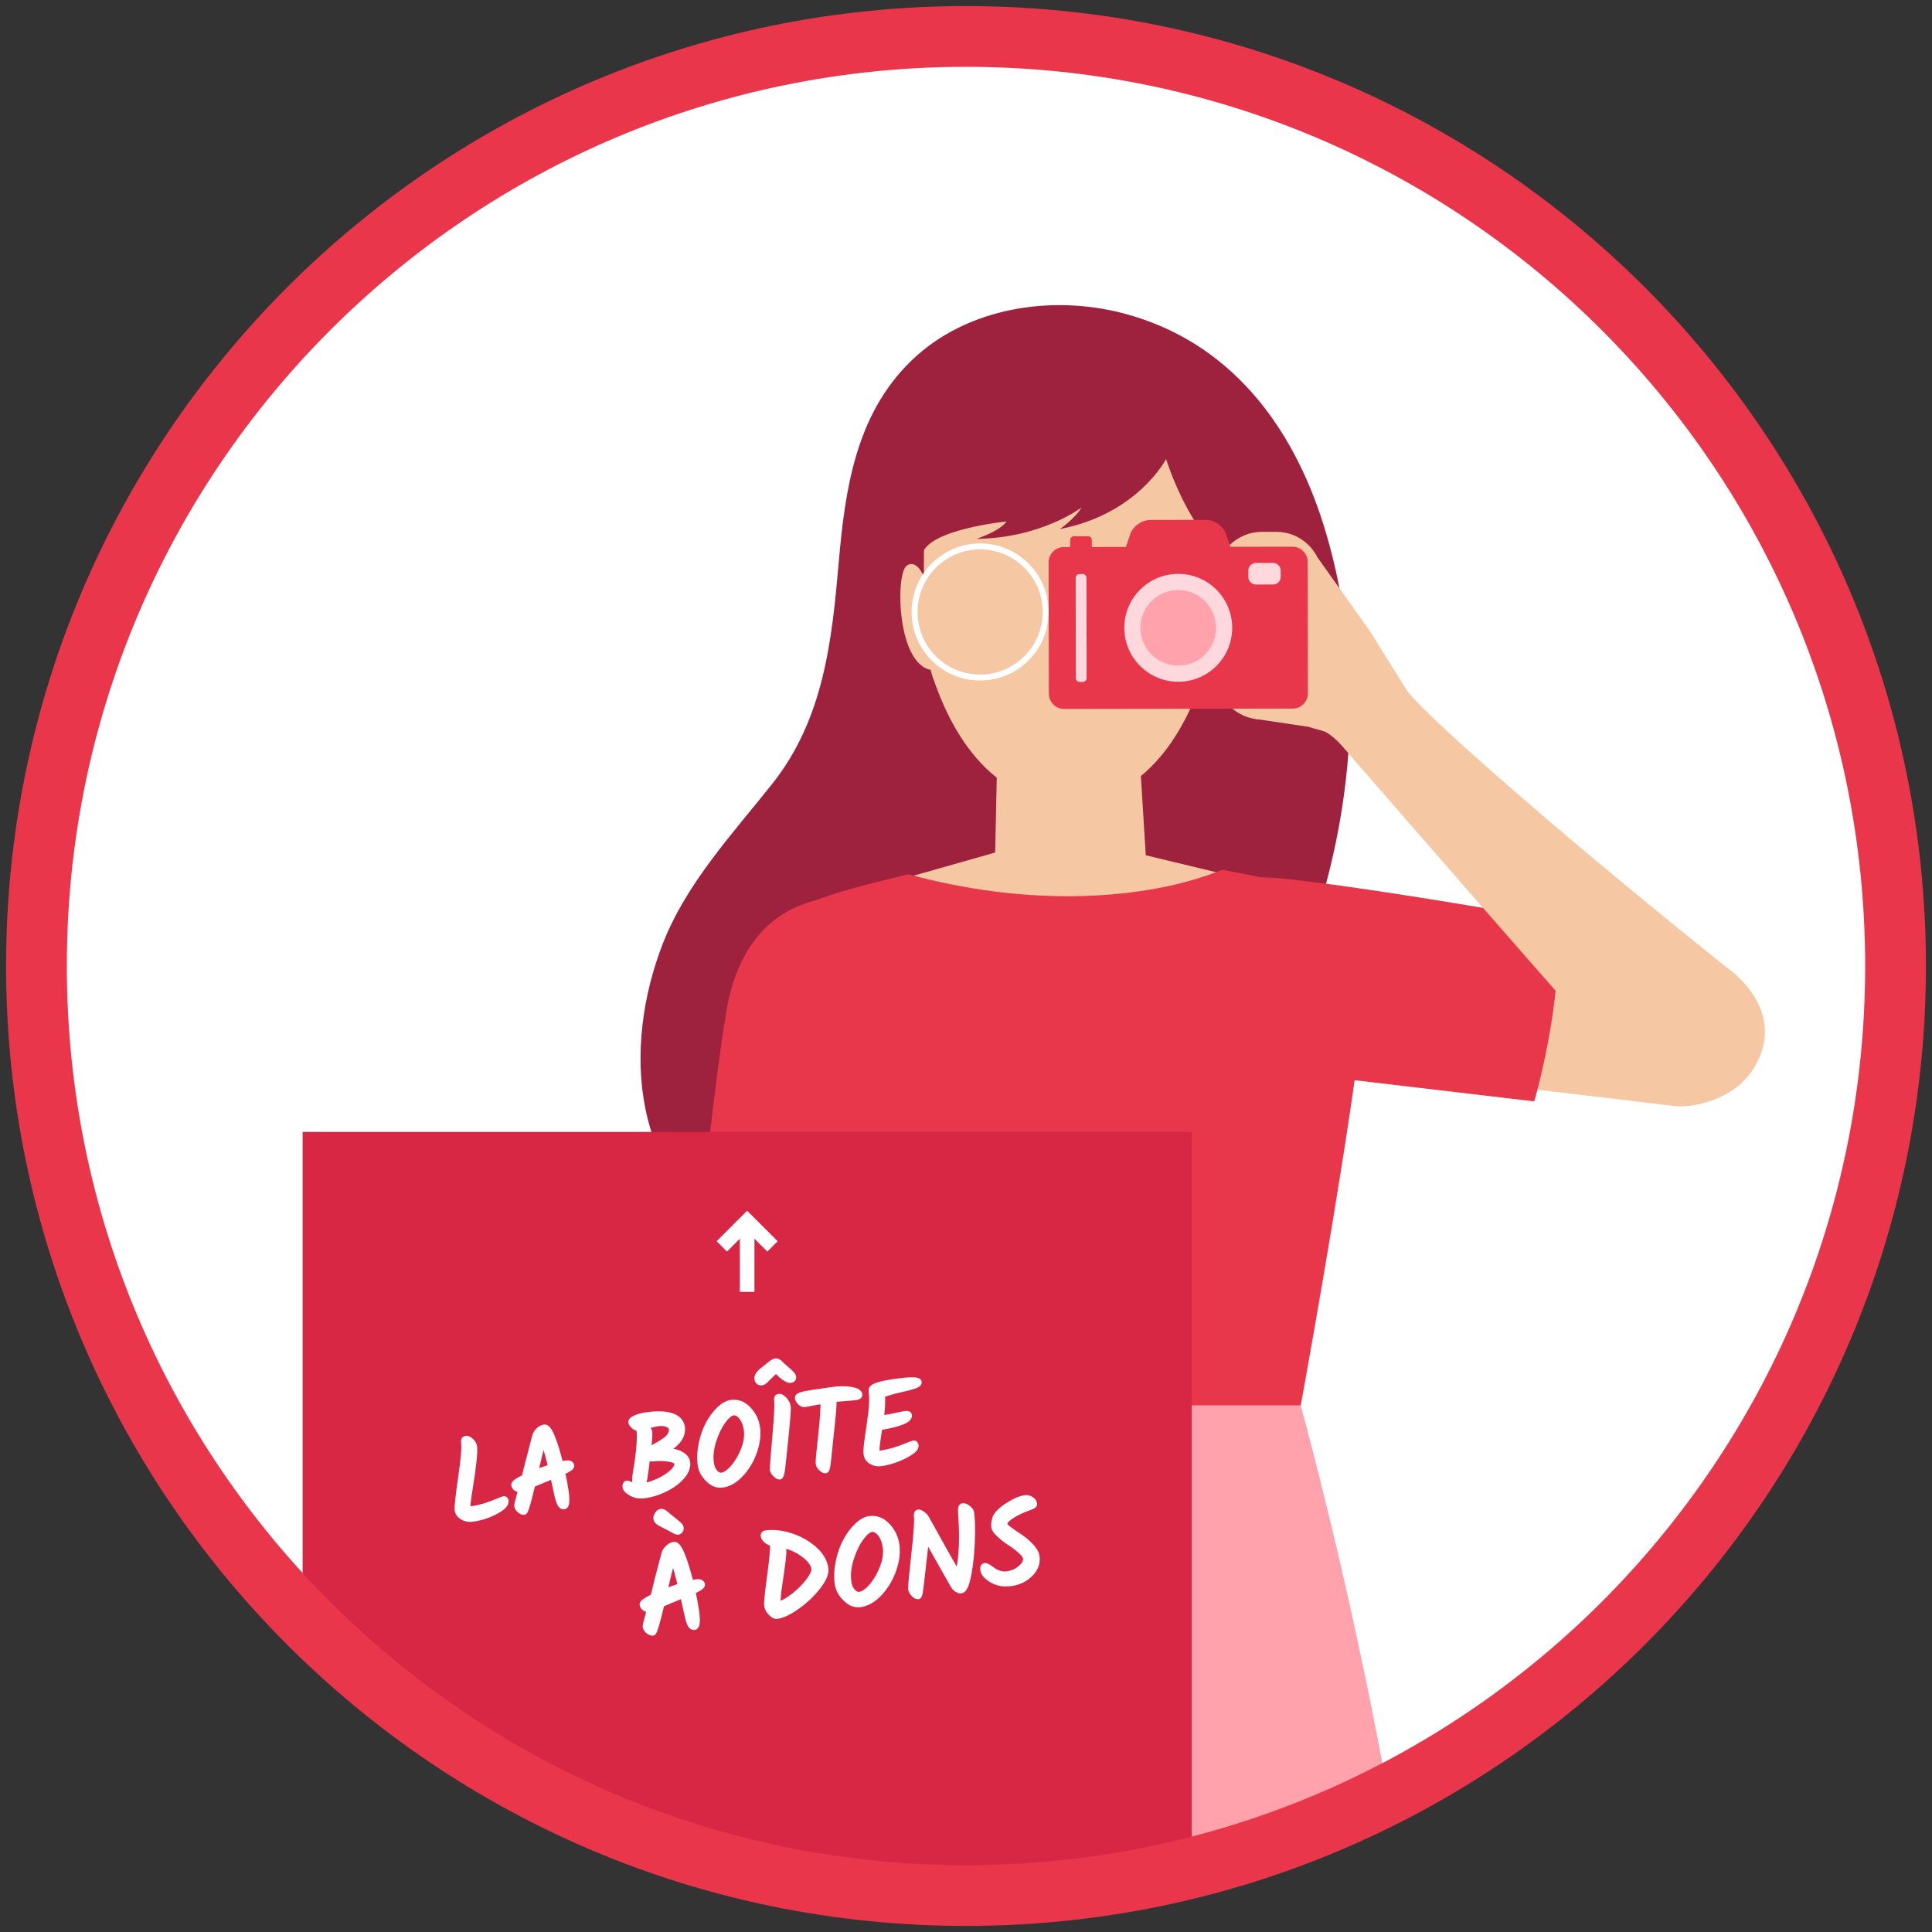 <?xml version="1.0" encoding="UTF-8"?>
<svg width="159px" height="159px" viewBox="0 0 159 159" version="1.1" xmlns="http://www.w3.org/2000/svg" xmlns:xlink="http://www.w3.org/1999/xlink">
    <rect x="0" y="0" width="159" height="159" fill="#333333" stroke="none"/>
    <title>Group 103</title>
    <defs>
        <path d="M0.133,77.376 C0.133,120.02 34.703,154.591 77.347,154.591 L77.347,154.591 C119.991,154.591 154.561,120.02 154.561,77.376 L154.561,77.376 C154.561,34.732 119.991,0.162 77.347,0.162 L77.347,0.162 C34.703,0.162 0.133,34.732 0.133,77.376" id="path-1"></path>
        <path d="M0.133,77.376 C0.133,120.02 34.703,154.591 77.347,154.591 L77.347,154.591 C119.991,154.591 154.561,120.02 154.561,77.376 L154.561,77.376 C154.561,34.732 119.991,0.162 77.347,0.162 L77.347,0.162 C34.703,0.162 0.133,34.732 0.133,77.376" id="path-3"></path>
        <path d="M0.133,77.376 C0.133,120.02 34.703,154.591 77.347,154.591 L77.347,154.591 C119.991,154.591 154.561,120.02 154.561,77.376 L154.561,77.376 C154.561,34.732 119.991,0.162 77.347,0.162 L77.347,0.162 C34.703,0.162 0.133,34.732 0.133,77.376" id="path-5"></path>
        <path d="M0.133,77.376 C0.133,120.02 34.703,154.591 77.347,154.591 L77.347,154.591 C119.991,154.591 154.561,120.02 154.561,77.376 L154.561,77.376 C154.561,34.732 119.991,0.162 77.347,0.162 L77.347,0.162 C34.703,0.162 0.133,34.732 0.133,77.376" id="path-7"></path>
        <path d="M0.133,77.376 C0.133,120.02 34.703,154.591 77.347,154.591 L77.347,154.591 C119.991,154.591 154.561,120.02 154.561,77.376 L154.561,77.376 C154.561,34.732 119.991,0.162 77.347,0.162 L77.347,0.162 C34.703,0.162 0.133,34.732 0.133,77.376" id="path-9"></path>
        <path d="M0.133,77.376 C0.133,120.02 34.703,154.591 77.347,154.591 L77.347,154.591 C119.991,154.591 154.561,120.02 154.561,77.376 L154.561,77.376 C154.561,34.732 119.991,0.162 77.347,0.162 L77.347,0.162 C34.703,0.162 0.133,34.732 0.133,77.376" id="path-11"></path>
        <path d="M0.133,77.376 C0.133,120.02 34.703,154.591 77.347,154.591 L77.347,154.591 C119.991,154.591 154.561,120.02 154.561,77.376 L154.561,77.376 C154.561,34.732 119.991,0.162 77.347,0.162 L77.347,0.162 C34.703,0.162 0.133,34.732 0.133,77.376" id="path-13"></path>
        <path d="M0.133,77.376 C0.133,120.02 34.703,154.591 77.347,154.591 L77.347,154.591 C119.991,154.591 154.561,120.02 154.561,77.376 L154.561,77.376 C154.561,34.732 119.991,0.162 77.347,0.162 L77.347,0.162 C34.703,0.162 0.133,34.732 0.133,77.376 L0.133,77.376 Z" id="path-15"></path>
        <path d="M0.133,77.376 C0.133,120.02 34.703,154.591 77.347,154.591 L77.347,154.591 C119.991,154.591 154.561,120.02 154.561,77.376 L154.561,77.376 C154.561,34.732 119.991,0.162 77.347,0.162 L77.347,0.162 C34.703,0.162 0.133,34.732 0.133,77.376 L0.133,77.376 Z" id="path-17"></path>
        <path d="M0.133,77.376 C0.133,120.02 34.703,154.591 77.347,154.591 L77.347,154.591 C119.991,154.591 154.561,120.02 154.561,77.376 L154.561,77.376 C154.561,34.732 119.991,0.162 77.347,0.162 L77.347,0.162 C34.703,0.162 0.133,34.732 0.133,77.376" id="path-19"></path>
        <path d="M0.133,77.376 C0.133,120.02 34.703,154.591 77.347,154.591 L77.347,154.591 C119.991,154.591 154.561,120.02 154.561,77.376 L154.561,77.376 C154.561,34.732 119.991,0.162 77.347,0.162 L77.347,0.162 C34.703,0.162 0.133,34.732 0.133,77.376" id="path-21"></path>
        <path d="M0.133,77.376 C0.133,120.02 34.703,154.591 77.347,154.591 L77.347,154.591 C119.991,154.591 154.561,120.02 154.561,77.376 L154.561,77.376 C154.561,34.732 119.991,0.162 77.347,0.162 L77.347,0.162 C34.703,0.162 0.133,34.732 0.133,77.376" id="path-23"></path>
        <path d="M0.133,77.376 C0.133,120.02 34.703,154.591 77.347,154.591 L77.347,154.591 C119.991,154.591 154.561,120.02 154.561,77.376 L154.561,77.376 C154.561,34.732 119.991,0.162 77.347,0.162 L77.347,0.162 C34.703,0.162 0.133,34.732 0.133,77.376" id="path-25"></path>
        <path d="M0.133,77.376 C0.133,120.02 34.703,154.591 77.347,154.591 L77.347,154.591 C119.991,154.591 154.561,120.02 154.561,77.376 L154.561,77.376 C154.561,34.732 119.991,0.162 77.347,0.162 L77.347,0.162 C34.703,0.162 0.133,34.732 0.133,77.376" id="path-27"></path>
        <path d="M0.133,77.376 C0.133,120.02 34.703,154.591 77.347,154.591 L77.347,154.591 C119.991,154.591 154.561,120.02 154.561,77.376 L154.561,77.376 C154.561,34.732 119.991,0.162 77.347,0.162 L77.347,0.162 C34.703,0.162 0.133,34.732 0.133,77.376" id="path-29"></path>
        <path d="M0.133,77.376 C0.133,120.02 34.703,154.591 77.347,154.591 L77.347,154.591 C119.991,154.591 154.561,120.02 154.561,77.376 L154.561,77.376 C154.561,34.732 119.991,0.162 77.347,0.162 L77.347,0.162 C34.703,0.162 0.133,34.732 0.133,77.376 L0.133,77.376 Z" id="path-31"></path>
        <path d="M0.133,77.376 C0.133,120.02 34.703,154.591 77.347,154.591 L77.347,154.591 C119.991,154.591 154.561,120.02 154.561,77.376 L154.561,77.376 C154.561,34.732 119.991,0.162 77.347,0.162 L77.347,0.162 C34.703,0.162 0.133,34.732 0.133,77.376" id="path-33"></path>
        <path d="M0.133,77.376 C0.133,120.02 34.703,154.591 77.347,154.591 L77.347,154.591 C119.991,154.591 154.561,120.02 154.561,77.376 L154.561,77.376 C154.561,34.732 119.991,0.162 77.347,0.162 L77.347,0.162 C34.703,0.162 0.133,34.732 0.133,77.376" id="path-35"></path>
        <path d="M0.133,77.376 C0.133,120.02 34.703,154.591 77.347,154.591 L77.347,154.591 C119.991,154.591 154.561,120.02 154.561,77.376 L154.561,77.376 C154.561,34.732 119.991,0.162 77.347,0.162 L77.347,0.162 C34.703,0.162 0.133,34.732 0.133,77.376 L0.133,77.376 Z" id="path-37"></path>
        <path d="M0.133,77.376 C0.133,120.02 34.703,154.591 77.347,154.591 L77.347,154.591 C119.991,154.591 154.561,120.02 154.561,77.376 L154.561,77.376 C154.561,34.732 119.991,0.162 77.347,0.162 L77.347,0.162 C34.703,0.162 0.133,34.732 0.133,77.376" id="path-39"></path>
        <path d="M0.133,77.376 C0.133,120.02 34.703,154.591 77.347,154.591 L77.347,154.591 C119.991,154.591 154.561,120.02 154.561,77.376 L154.561,77.376 C154.561,34.732 119.991,0.162 77.347,0.162 L77.347,0.162 C34.703,0.162 0.133,34.732 0.133,77.376 L0.133,77.376 Z" id="path-41"></path>
        <path d="M0.133,77.376 C0.133,120.02 34.703,154.591 77.347,154.591 L77.347,154.591 C119.991,154.591 154.561,120.02 154.561,77.376 L154.561,77.376 C154.561,34.732 119.991,0.162 77.347,0.162 L77.347,0.162 C34.703,0.162 0.133,34.732 0.133,77.376 L0.133,77.376 Z" id="path-43"></path>
        <path d="M0.133,77.376 C0.133,120.02 34.703,154.591 77.347,154.591 L77.347,154.591 C119.991,154.591 154.561,120.02 154.561,77.376 L154.561,77.376 C154.561,34.732 119.991,0.162 77.347,0.162 L77.347,0.162 C34.703,0.162 0.133,34.732 0.133,77.376 L0.133,77.376 Z" id="path-45"></path>
        <path d="M0.123,77.376 C0.123,120.02 34.693,154.591 77.337,154.591 L77.337,154.591 C119.981,154.591 154.55,120.02 154.55,77.376 L154.55,77.376 C154.55,34.732 119.981,0.162 77.337,0.162 L77.337,0.162 C34.693,0.162 0.123,34.732 0.123,77.376 L0.123,77.376 Z" id="path-47"></path>
    </defs>
    <g id="Page-1" stroke="none" stroke-width="1" fill="none" fill-rule="evenodd">
        <g id="ORGANISER-UNE-COLLECTE" transform="translate(-1030, -1321)">
            <g id="Group-103" transform="translate(1033, 1323)">
                <path d="M154,77 C154,119.526 119.526,154 77,154 C34.474,154 0,119.526 0,77 C0,34.474 34.474,0 77,0 C119.526,0 154,34.474 154,77" id="Fill-1" fill="#FFFFFF"></path>
                <g id="Group-72">
                    <g id="Group-5">
                        <mask id="mask-2" fill="white">
                            <use xlink:href="#path-1"></use>
                        </mask>
                        <g id="Clip-4"></g>
                        <path d="M82.622,46.204 L82.481,45.731 C84.297,45.186 85.999,45.187 87.54,45.735 L87.376,46.2 C85.935,45.688 84.336,45.689 82.622,46.204" id="Fill-3" fill="#FFFFFF" mask="url(#mask-2)"></path>
                    </g>
                    <g id="Group-8">
                        <mask id="mask-4" fill="white">
                            <use xlink:href="#path-3"></use>
                        </mask>
                        <g id="Clip-7"></g>
                        <path d="M65.409,71.829 C65.409,71.829 74.669,71.781 75.248,83.184 C75.559,89.31 74.947,91.217 74.763,99.608 C69.369,100.492 63.904,100.486 58.479,99.863 C58.089,88.662 58.058,82.542 58.058,82.542 C58.058,82.542 57.442,72.792 65.409,71.829" id="Fill-6" fill="#E8364B" mask="url(#mask-4)"></path>
                    </g>
                    <g id="Group-11">
                        <mask id="mask-6" fill="white">
                            <use xlink:href="#path-5"></use>
                        </mask>
                        <g id="Clip-10"></g>
                        <path d="M54.029,115.947 C54.024,115.99 53.875,117.482 54.501,119.051 C55.304,121.067 57.005,122.299 59.556,122.716 C60.966,122.945 62.275,122.613 63.446,121.731 C65.163,120.435 66.149,118.247 66.275,117.175 C66.533,115.367 71.391,83.639 71.599,82.29 C71.66,81.942 72.941,74.358 66.831,72.827 C66.575,72.804 65.568,72.742 64.305,73.058 C61.965,73.644 58.74,75.525 57.756,81.346 C56.03,91.547 54.048,115.704 54.029,115.947" id="Fill-9" fill="#F5C7A3" mask="url(#mask-6)"></path>
                    </g>
                    <g id="Group-14">
                        <mask id="mask-8" fill="white">
                            <use xlink:href="#path-7"></use>
                        </mask>
                        <g id="Clip-13"></g>
                        <path d="M80.251,23.498 C77.154,24.119 74.239,25.501 71.957,27.727 C67.418,32.156 66.548,38.294 66.03,44.241 C65.465,50.73 64.797,57.155 60.569,62.488 C57.276,66.64 53.504,70.665 51.558,75.636 C48.2,84.213 48.918,95.237 58.014,99.99 C61.958,102.05 66.531,102.701 71.007,102.751 C78.165,102.831 85.631,101.313 91.16,96.894 C93.513,95.013 95.437,92.672 97.131,90.212 C106.8,76.161 111.065,57.641 105.924,41.193 C103.382,33.062 98.236,26.088 89.447,23.786 C86.491,23.012 83.284,22.89 80.251,23.498" id="Fill-12" fill="#9E223E" mask="url(#mask-8)"></path>
                    </g>
                    <g id="Group-17">
                        <mask id="mask-10" fill="white">
                            <use xlink:href="#path-9"></use>
                        </mask>
                        <g id="Clip-16"></g>
                        <path d="M101.476,70.838 L91.295,68.387 L90.876,61.606 L79.227,52.889 L78.901,68.161 C78.901,68.161 66.717,71.603 66.615,71.701 C77.182,86.704 97.792,76.699 101.476,70.838" id="Fill-15" fill="#F5C7A3" mask="url(#mask-10)"></path>
                    </g>
                    <g id="Group-20">
                        <mask id="mask-12" fill="white">
                            <use xlink:href="#path-11"></use>
                        </mask>
                        <g id="Clip-19"></g>
                        <path d="M96.648,45.746 C96.648,45.746 97.249,43.907 98.182,44.558 C99.116,45.209 98.992,52.707 96.146,53.134 C93.301,53.561 96.648,45.746 96.648,45.746" id="Fill-18" fill="#F5C7A3" mask="url(#mask-12)"></path>
                    </g>
                    <g id="Group-23">
                        <mask id="mask-14" fill="white">
                            <use xlink:href="#path-13"></use>
                        </mask>
                        <g id="Clip-22"></g>
                        <path d="M73.15,45.746 C73.15,45.746 72.549,43.907 71.616,44.558 C70.682,45.209 70.806,52.707 73.652,53.134 C76.498,53.561 73.15,45.746 73.15,45.746" id="Fill-21" fill="#F5C7A3" mask="url(#mask-14)"></path>
                    </g>
                    <g id="Group-26">
                        <mask id="mask-16" fill="white">
                            <use xlink:href="#path-15"></use>
                        </mask>
                        <g id="Clip-25"></g>
                        <path d="M76.304,33.384 L84.879,30.441 L93.452,33.384 L96.767,38.122 L96.726,47.313 C96.726,47.313 96.654,51.908 95.978,53.774 C95.302,55.64 92.634,63.789 84.879,64.22 C77.123,63.789 74.454,55.64 73.778,53.774 C73.102,51.908 73.031,47.313 73.031,47.313 L73.039,38.122 L76.304,33.384 Z" id="Fill-24" fill="#F5C7A3" mask="url(#mask-16)"></path>
                    </g>
                    <g id="Group-29">
                        <mask id="mask-18" fill="white">
                            <use xlink:href="#path-17"></use>
                        </mask>
                        <g id="Clip-28"></g>
                        <path d="M96.767,42.887 C95.294,41.106 93.99,38.842 92.965,35.779 C92.965,35.779 90.638,40.302 84.231,41.541 C84.231,41.541 85.525,40.626 86.008,39.764 C86.008,39.764 82.715,42.286 77.375,42.344 C77.375,42.344 79.241,41.739 79.852,40.912 C79.852,40.912 73.401,41.561 72.912,43.589 L71.702,40.051 L72.708,34.846 L74.161,32.603 L79.41,28.564 L86.008,27.272 L92.965,29.965 L95.861,31.688 L98.464,36.103 L97.207,40.034 L96.767,42.887 Z" id="Fill-27" fill="#9E223E" mask="url(#mask-18)"></path>
                    </g>
                    <g id="Group-32">
                        <mask id="mask-20" fill="white">
                            <use xlink:href="#path-19"></use>
                        </mask>
                        <g id="Clip-31"></g>
                        <path d="M61.466,73.665 C62.955,72.101 66.842,71.151 71.75,69.948 C82.947,73.002 92.403,71.718 97.57,69.584 C102.395,70.456 107.961,71.624 109.449,73.188 C111.391,75.224 102.392,122.687 102.392,122.687 L67.922,117.651 C67.922,117.651 59.527,75.701 61.466,73.665" id="Fill-30" fill="#E8364B" mask="url(#mask-20)"></path>
                    </g>
                    <g id="Group-35">
                        <mask id="mask-22" fill="white">
                            <use xlink:href="#path-21"></use>
                        </mask>
                        <g id="Clip-34"></g>
                        <path d="M92.438,43.216 C89.6,43.216 87.289,45.526 87.289,48.365 C87.289,51.204 89.6,53.514 92.438,53.514 C95.277,53.514 97.587,51.204 97.587,48.365 C97.587,45.526 95.277,43.216 92.438,43.216 M92.438,54.007 C89.327,54.007 86.796,51.476 86.796,48.365 C86.796,45.254 89.327,42.723 92.438,42.723 C95.549,42.723 98.079,45.254 98.079,48.365 C98.079,51.476 95.549,54.007 92.438,54.007" id="Fill-33" fill="#FFFFFF" mask="url(#mask-22)"></path>
                    </g>
                    <g id="Group-38">
                        <mask id="mask-24" fill="white">
                            <use xlink:href="#path-23"></use>
                        </mask>
                        <g id="Clip-37"></g>
                        <path d="M77.661,43.216 C74.822,43.216 72.512,45.526 72.512,48.365 C72.512,51.204 74.822,53.514 77.661,53.514 C80.5,53.514 82.81,51.204 82.81,48.365 C82.81,45.526 80.5,43.216 77.661,43.216 M77.661,54.007 C74.55,54.007 72.019,51.476 72.019,48.365 C72.019,45.254 74.55,42.723 77.661,42.723 C80.772,42.723 83.303,45.254 83.303,48.365 C83.303,51.476 80.772,54.007 77.661,54.007" id="Fill-36" fill="#FFFFFF" mask="url(#mask-24)"></path>
                    </g>
                    <g id="Group-41">
                        <mask id="mask-26" fill="white">
                            <use xlink:href="#path-25"></use>
                        </mask>
                        <g id="Clip-40"></g>
                        <path d="M136.816,76.887 C136.858,76.893 138.336,77.147 139.683,78.167 C141.411,79.477 142.148,81.445 141.872,84.014 C141.718,85.434 141.05,86.608 139.888,87.502 C138.182,88.813 135.81,89.182 134.744,89.019 C132.934,88.786 101.055,85.036 99.699,84.877 C99.346,84.844 91.695,84.063 91.844,77.766 C91.89,77.513 92.097,76.526 92.738,75.392 C93.925,73.292 96.595,70.684 102.469,71.282 C112.761,72.331 136.576,76.841 136.816,76.887" id="Fill-39" fill="#F5C7A3" mask="url(#mask-26)"></path>
                    </g>
                    <g id="Group-44">
                        <mask id="mask-28" fill="white">
                            <use xlink:href="#path-27"></use>
                        </mask>
                        <g id="Clip-43"></g>
                        <path d="M90.865,77.67 C90.865,77.67 92.114,69.24 102.568,70.304 C108.185,70.877 117.704,72.456 125.311,73.794 C125.363,78.825 124.595,83.795 123.269,88.643 C113.026,87.434 99.584,85.853 99.584,85.853 C99.584,85.853 90.629,85.053 90.865,77.67" id="Fill-42" fill="#E8364B" mask="url(#mask-28)"></path>
                    </g>
                    <g id="Group-47">
                        <mask id="mask-30" fill="white">
                            <use xlink:href="#path-29"></use>
                        </mask>
                        <g id="Clip-46"></g>
                        <path d="M102.987,57.207 C103.373,57.489 105.044,57.92 105.892,58.162 C106.738,58.403 108.297,60.314 108.297,60.314 L109.322,61.552 L115.812,59.699 L109.756,49.962 L105.42,43.867 L104.883,55.914 L102.987,57.207" id="Fill-45" fill="#F5C7A3" mask="url(#mask-30)"></path>
                    </g>
                    <g id="Group-50">
                        <mask id="mask-32" fill="white">
                            <use xlink:href="#path-31"></use>
                        </mask>
                        <g id="Clip-49"></g>
                        <path d="M112.82,54.89 C115.163,57.785 128.134,68.881 139.152,77.655 C139.152,77.655 144.597,81.321 141.051,86.327 C137.871,90.103 133.376,88.541 131.79,87.082 C130.423,85.885 107.283,59.197 107.283,59.197 L112.82,54.89 Z" id="Fill-48" fill="#F5C7A3" mask="url(#mask-32)"></path>
                    </g>
                    <g id="Group-53">
                        <mask id="mask-34" fill="white">
                            <use xlink:href="#path-33"></use>
                        </mask>
                        <g id="Clip-52"></g>
                        <path d="M66.999,71.857 C66.999,71.857 58.54,70.821 56.787,81.182 C55.846,86.749 54.837,96.344 54.105,104.034 C58.941,105.422 63.938,106.003 68.963,106.014 C70.521,95.817 72.569,82.439 72.569,82.439 C72.569,82.439 74.178,73.592 66.999,71.857" id="Fill-51" fill="#E8364B" mask="url(#mask-34)"></path>
                    </g>
                    <g id="Group-56">
                        <mask id="mask-36" fill="white">
                            <use xlink:href="#path-35"></use>
                        </mask>
                        <g id="Clip-55"></g>
                        <path d="M102.053,57.207 L100.84,57.207 C98.771,57.207 97.078,55.514 97.078,53.445 L97.078,45.534 C97.078,43.464 98.771,41.771 100.84,41.771 L102.053,41.771 C104.122,41.771 105.815,43.464 105.815,45.534 L105.815,53.445 C105.815,55.514 104.122,57.207 102.053,57.207" id="Fill-54" fill="#F5C7A3" mask="url(#mask-36)"></path>
                    </g>
                    <g id="Group-59">
                        <mask id="mask-38" fill="white">
                            <use xlink:href="#path-37"></use>
                        </mask>
                        <g id="Clip-58"></g>
                        <polygon id="Fill-57" fill="#FFD8DD" mask="url(#mask-38)" points="103.491 54.703 84.605 54.99 84.444 44.414 103.329 44.127"></polygon>
                    </g>
                    <g id="Group-62">
                        <mask id="mask-40" fill="white">
                            <use xlink:href="#path-39"></use>
                        </mask>
                        <g id="Clip-61"></g>
                        <path d="M93.964,46.56 C92.247,46.562 90.857,47.956 90.86,49.673 C90.863,51.39 92.256,52.78 93.974,52.777 C95.69,52.774 97.081,51.38 97.078,49.664 C97.075,47.947 95.68,46.557 93.964,46.56" id="Fill-60" fill="#FFA2AB" mask="url(#mask-40)"></path>
                    </g>
                    <g id="Group-65">
                        <mask id="mask-42" fill="white">
                            <use xlink:href="#path-41"></use>
                        </mask>
                        <g id="Clip-64"></g>
                        <path d="M102.399,45.476 C102.4,45.822 102.12,46.103 101.774,46.104 L100.363,46.106 C100.017,46.106 99.736,45.826 99.736,45.48 L99.735,44.957 C99.734,44.612 100.014,44.33 100.36,44.33 L101.771,44.328 C102.117,44.327 102.398,44.607 102.399,44.953 L102.399,45.476 Z M93.976,54.109 C91.523,54.113 89.531,52.128 89.528,49.675 C89.525,47.223 91.509,45.232 93.962,45.228 C96.414,45.224 98.405,47.209 98.409,49.661 C98.413,52.113 96.427,54.105 93.976,54.109 L93.976,54.109 Z M86.426,53.807 C86.426,53.98 86.286,54.121 86.113,54.121 L85.852,54.122 C85.679,54.122 85.538,53.982 85.538,53.809 L85.525,45.554 C85.525,45.381 85.665,45.241 85.838,45.241 L86.1,45.24 C86.272,45.24 86.413,45.379 86.413,45.553 L86.426,53.807 Z M103.363,42.993 L98.251,43.001 L97.906,41.971 C97.685,41.314 96.947,40.783 96.254,40.784 L91.656,40.791 C90.964,40.792 90.226,41.326 90.008,41.983 L89.666,43.014 L86.853,43.019 L86.853,42.444 C86.852,42.27 86.711,42.13 86.539,42.131 L85.389,42.132 C85.215,42.132 85.076,42.273 85.076,42.446 L85.077,43.022 L84.554,43.023 C83.862,43.023 83.301,43.585 83.303,44.278 L83.32,55.093 C83.321,55.785 83.883,56.345 84.575,56.344 L103.384,56.315 C104.077,56.314 104.636,55.752 104.636,55.059 L104.618,44.244 C104.617,43.552 104.055,42.992 103.363,42.993 L103.363,42.993 Z" id="Fill-63" fill="#E8364B" mask="url(#mask-42)"></path>
                    </g>
                    <g id="Group-68">
                        <mask id="mask-44" fill="white">
                            <use xlink:href="#path-43"></use>
                        </mask>
                        <g id="Clip-67"></g>
                        <polygon id="Fill-66" fill="#F5C7A3" mask="url(#mask-44)" points="104.635 57.808 100.155 57.142 101.702 56.504 103.906 56.713"></polygon>
                    </g>
                    <g id="Group-71">
                        <mask id="mask-46" fill="white">
                            <use xlink:href="#path-45"></use>
                        </mask>
                        <g id="Clip-70"></g>
                        <path d="M104.042,113.657 C104.042,113.657 114.728,152.072 114.728,178.207 L62.558,178.207 C61.102,134.977 61.706,128.38 72.038,113.657 L104.042,113.657 Z" id="Fill-69" fill="#FFA2AB" mask="url(#mask-46)"></path>
                    </g>
                </g>
                <g id="Group-100">
                    <mask id="mask-48" fill="white">
                        <use xlink:href="#path-47"></use>
                    </mask>
                    <g id="Clip-74"></g>
                    <polygon id="Fill-73" fill="#D82745" mask="url(#mask-48)" points="21.905 244.539 95.077 244.539 95.077 91.154 21.905 91.154"></polygon>
                    <polygon id="Fill-75" fill="#FFFFFF" mask="url(#mask-48)" points="55.977 100.152 56.828 101.002 57.887 99.942 57.887 104.316 59.089 104.316 59.089 99.942 60.15 101.002 61 100.152 58.488 97.64"></polygon>
                    <path d="M35.209,116.499 C35.23,116.452 35.286,116.422 35.375,116.41 C35.464,116.398 35.586,116.459 35.743,116.594 C35.899,116.73 35.989,116.883 36.012,117.055 C36.071,117.486 35.955,118.609 35.665,120.427 C35.517,121.311 35.454,121.836 35.476,122.001 C35.5,122.167 35.591,122.24 35.75,122.218 C36.445,122.123 37.191,121.906 37.99,121.564 C38.244,121.455 38.397,121.396 38.45,121.389 C38.502,121.382 38.539,121.388 38.56,121.406 C38.581,121.425 38.596,121.466 38.605,121.528 C38.64,121.785 38.358,122.071 37.759,122.384 C37.16,122.698 36.535,122.9 35.883,122.988 C35.589,123.029 35.32,122.977 35.079,122.836 C34.838,122.693 34.7,122.503 34.668,122.267 C34.635,122.031 34.73,121.152 34.951,119.632 C35.172,118.113 35.254,117.14 35.196,116.716 C35.182,116.617 35.187,116.545 35.209,116.499" id="Fill-76" fill="#FFFFFF" mask="url(#mask-48)"></path>
                    <path d="M35.209,116.499 C35.23,116.452 35.286,116.422 35.375,116.41 C35.464,116.398 35.586,116.459 35.743,116.594 C35.899,116.73 35.989,116.883 36.012,117.055 C36.071,117.486 35.955,118.609 35.665,120.427 C35.517,121.311 35.454,121.836 35.476,122.001 C35.5,122.167 35.591,122.24 35.75,122.218 C36.445,122.123 37.191,121.906 37.99,121.564 C38.244,121.455 38.397,121.396 38.45,121.389 C38.502,121.382 38.539,121.388 38.56,121.406 C38.581,121.425 38.596,121.466 38.605,121.528 C38.64,121.785 38.358,122.071 37.759,122.384 C37.16,122.698 36.535,122.9 35.883,122.988 C35.589,123.029 35.32,122.977 35.079,122.836 C34.838,122.693 34.7,122.503 34.668,122.267 C34.635,122.031 34.73,121.152 34.951,119.632 C35.172,118.113 35.254,117.14 35.196,116.716 C35.182,116.617 35.187,116.545 35.209,116.499 Z" id="Stroke-77" stroke="#FFFFFF" stroke-width="0.5" mask="url(#mask-48)"></path>
                    <path d="M41.024,119.234 C41.444,119.058 41.891,118.897 42.366,118.75 C42.112,117.714 41.896,116.939 41.72,116.425 C41.529,117.096 41.297,118.033 41.024,119.234 M44.012,118.628 C44.027,118.746 43.775,118.917 43.255,119.145 C43.392,119.778 43.491,120.318 43.552,120.767 C43.658,121.54 43.612,121.941 43.416,121.969 C43.311,121.982 43.219,121.929 43.14,121.809 C43.061,121.689 42.982,121.471 42.901,121.157 C42.778,120.572 42.653,120.001 42.526,119.442 C42.26,119.554 42.016,119.654 41.797,119.744 C41.577,119.833 41.246,119.973 40.803,120.166 C40.456,121.653 40.232,122.403 40.134,122.416 C40.036,122.431 39.921,122.385 39.792,122.281 C39.661,122.176 39.587,122.057 39.568,121.921 C39.561,121.859 39.676,121.4 39.915,120.54 L39.851,120.549 C39.728,120.567 39.614,120.541 39.508,120.474 C39.401,120.408 39.341,120.315 39.323,120.194 C39.307,120.074 39.59,119.875 40.171,119.595 C40.24,119.36 40.292,119.15 40.329,118.963 C40.422,118.593 40.553,118.088 40.723,117.444 C40.891,116.802 40.998,116.392 41.042,116.212 C41.087,116.035 41.185,115.874 41.338,115.731 C41.491,115.588 41.647,115.506 41.807,115.484 C41.997,115.458 42.21,115.738 42.444,116.327 C42.677,116.914 42.901,117.651 43.115,118.535 C43.285,118.494 43.434,118.464 43.564,118.446 C43.84,118.408 43.989,118.469 44.012,118.628" id="Fill-78" fill="#FFFFFF" mask="url(#mask-48)"></path>
                    <path d="M41.024,119.234 C41.444,119.058 41.891,118.897 42.366,118.75 C42.112,117.714 41.896,116.939 41.72,116.425 C41.529,117.096 41.297,118.033 41.024,119.234 Z M44.012,118.628 C44.027,118.746 43.775,118.917 43.255,119.145 C43.392,119.778 43.491,120.318 43.552,120.767 C43.658,121.54 43.612,121.941 43.416,121.969 C43.311,121.982 43.219,121.929 43.14,121.809 C43.061,121.689 42.982,121.471 42.901,121.157 C42.778,120.572 42.653,120.001 42.526,119.442 C42.26,119.554 42.016,119.654 41.797,119.744 C41.577,119.833 41.246,119.973 40.803,120.166 C40.456,121.653 40.232,122.403 40.134,122.416 C40.036,122.431 39.921,122.385 39.792,122.281 C39.661,122.176 39.587,122.057 39.568,121.921 C39.561,121.859 39.676,121.4 39.915,120.54 L39.851,120.549 C39.728,120.567 39.614,120.541 39.508,120.474 C39.401,120.408 39.341,120.315 39.323,120.194 C39.307,120.074 39.59,119.875 40.171,119.595 C40.24,119.36 40.292,119.15 40.329,118.963 C40.422,118.593 40.553,118.088 40.723,117.444 C40.891,116.802 40.998,116.392 41.042,116.212 C41.087,116.035 41.185,115.874 41.338,115.731 C41.491,115.588 41.647,115.506 41.807,115.484 C41.997,115.458 42.21,115.738 42.444,116.327 C42.677,116.914 42.901,117.651 43.115,118.535 C43.285,118.494 43.434,118.464 43.564,118.446 C43.84,118.408 43.989,118.469 44.012,118.628 Z" id="Stroke-79" stroke="#FFFFFF" stroke-width="0.5" mask="url(#mask-48)"></path>
                    <path d="M51.922,115.196 C51.701,115.111 51.444,115.087 51.152,115.127 C50.86,115.167 50.511,115.252 50.103,115.383 C50.3,115.544 50.41,115.71 50.433,115.877 C50.456,116.048 50.418,116.57 50.319,117.448 C50.454,117.336 50.67,117.198 50.967,117.035 C51.264,116.873 51.497,116.733 51.666,116.616 C51.834,116.498 51.955,116.4 52.029,116.317 C52.102,116.236 52.169,116.13 52.23,116.003 C52.291,115.876 52.313,115.751 52.296,115.628 C52.268,115.425 52.143,115.281 51.922,115.196 M52.744,118.421 C52.718,118.237 52.483,118.111 52.039,118.044 C51.594,117.976 51.161,117.971 50.737,118.029 C50.571,118.052 50.414,117.986 50.268,117.83 C50.095,119.363 49.96,120.198 49.86,120.337 C50.294,120.265 50.742,120.124 51.201,119.914 C51.66,119.704 52.04,119.46 52.34,119.181 C52.64,118.902 52.775,118.649 52.744,118.421 M53.55,118.348 C53.599,118.712 53.461,119.089 53.132,119.481 C52.804,119.874 52.356,120.213 51.787,120.5 C51.219,120.789 50.626,120.974 50.005,121.059 C49.642,121.108 49.304,121.051 48.991,120.887 C48.678,120.724 48.509,120.554 48.485,120.379 C48.461,120.204 48.501,120.109 48.606,120.095 C48.63,120.092 48.76,120.141 48.997,120.243 C49.233,120.346 49.471,120.384 49.712,120.357 C49.62,120.326 49.527,120.257 49.435,120.151 C49.342,120.044 49.289,119.939 49.274,119.834 C49.26,119.73 49.294,119.428 49.376,118.929 C49.633,117.422 49.715,116.281 49.621,115.505 L49.548,115.516 C49.438,115.531 49.314,115.477 49.179,115.355 C49.043,115.233 48.969,115.128 48.958,115.042 C48.943,114.938 49.061,114.829 49.312,114.716 C49.563,114.604 49.873,114.522 50.241,114.472 C51.101,114.355 51.781,114.381 52.28,114.551 C52.779,114.72 53.059,115.026 53.119,115.469 C53.17,115.838 53.061,116.193 52.791,116.537 C52.522,116.88 52.101,117.186 51.531,117.451 L51.615,117.449 C52.135,117.409 52.578,117.477 52.943,117.652 C53.309,117.828 53.511,118.06 53.55,118.348" id="Fill-80" fill="#FFFFFF" mask="url(#mask-48)"></path>
                    <path d="M51.922,115.196 C51.701,115.111 51.444,115.087 51.152,115.127 C50.86,115.167 50.511,115.252 50.103,115.383 C50.3,115.544 50.41,115.71 50.433,115.877 C50.456,116.048 50.418,116.57 50.319,117.448 C50.454,117.336 50.67,117.198 50.967,117.035 C51.264,116.873 51.497,116.733 51.666,116.616 C51.834,116.498 51.955,116.4 52.029,116.317 C52.102,116.236 52.169,116.13 52.23,116.003 C52.291,115.876 52.313,115.751 52.296,115.628 C52.268,115.425 52.143,115.281 51.922,115.196 Z M52.744,118.421 C52.718,118.237 52.483,118.111 52.039,118.044 C51.594,117.976 51.161,117.971 50.737,118.029 C50.571,118.052 50.414,117.986 50.268,117.83 C50.095,119.363 49.96,120.198 49.86,120.337 C50.294,120.265 50.742,120.124 51.201,119.914 C51.66,119.704 52.04,119.46 52.34,119.181 C52.64,118.902 52.775,118.649 52.744,118.421 Z M53.55,118.348 C53.599,118.712 53.461,119.089 53.132,119.481 C52.804,119.874 52.356,120.213 51.787,120.5 C51.219,120.789 50.626,120.974 50.005,121.059 C49.642,121.108 49.304,121.051 48.991,120.887 C48.678,120.724 48.509,120.554 48.485,120.379 C48.461,120.204 48.501,120.109 48.606,120.095 C48.63,120.092 48.76,120.141 48.997,120.243 C49.233,120.346 49.471,120.384 49.712,120.357 C49.62,120.326 49.527,120.257 49.435,120.151 C49.342,120.044 49.289,119.939 49.274,119.834 C49.26,119.73 49.294,119.428 49.376,118.929 C49.633,117.422 49.715,116.281 49.621,115.505 L49.548,115.516 C49.438,115.531 49.314,115.477 49.179,115.355 C49.043,115.233 48.969,115.128 48.958,115.042 C48.943,114.938 49.061,114.829 49.312,114.716 C49.563,114.604 49.873,114.522 50.241,114.472 C51.101,114.355 51.781,114.381 52.28,114.551 C52.779,114.72 53.059,115.026 53.119,115.469 C53.17,115.838 53.061,116.193 52.791,116.537 C52.522,116.88 52.101,117.186 51.531,117.451 L51.615,117.449 C52.135,117.409 52.578,117.477 52.943,117.652 C53.309,117.828 53.511,118.06 53.55,118.348 Z" id="Stroke-81" stroke="#FFFFFF" stroke-width="0.5" mask="url(#mask-48)"></path>
                    <path d="M57.385,118.754 C57.738,118.337 58.023,117.842 58.239,117.271 C58.455,116.701 58.53,116.179 58.467,115.705 C58.402,115.232 58.258,114.861 58.037,114.59 C57.815,114.32 57.582,114.201 57.336,114.235 C57.09,114.269 56.808,114.502 56.492,114.933 C56.175,115.364 55.912,115.909 55.701,116.567 C55.49,117.225 55.424,117.836 55.501,118.401 C55.548,118.739 55.658,119.004 55.835,119.196 C56.011,119.389 56.198,119.471 56.395,119.444 C56.702,119.401 57.032,119.173 57.385,118.754 M56.439,120.18 C56.033,120.235 55.651,120.084 55.293,119.726 C54.934,119.368 54.726,118.983 54.671,118.572 C54.594,118.012 54.619,117.429 54.746,116.824 C54.872,116.219 55.062,115.679 55.313,115.207 C55.565,114.734 55.859,114.335 56.197,114.01 C56.534,113.686 56.863,113.502 57.182,113.458 C57.699,113.387 58.161,113.564 58.569,113.987 C58.977,114.411 59.222,114.916 59.303,115.507 C59.383,116.097 59.305,116.738 59.068,117.43 C58.831,118.123 58.472,118.736 57.991,119.268 C57.509,119.8 56.993,120.104 56.439,120.18" id="Fill-82" fill="#FFFFFF" mask="url(#mask-48)"></path>
                    <path d="M57.385,118.754 C57.738,118.337 58.023,117.842 58.239,117.271 C58.455,116.701 58.53,116.179 58.467,115.705 C58.402,115.232 58.258,114.861 58.037,114.59 C57.815,114.32 57.582,114.201 57.336,114.235 C57.09,114.269 56.808,114.502 56.492,114.933 C56.175,115.364 55.912,115.909 55.701,116.567 C55.49,117.225 55.424,117.836 55.501,118.401 C55.548,118.739 55.658,119.004 55.835,119.196 C56.011,119.389 56.198,119.471 56.395,119.444 C56.702,119.401 57.032,119.173 57.385,118.754 Z M56.439,120.18 C56.033,120.235 55.651,120.084 55.293,119.726 C54.934,119.368 54.726,118.983 54.671,118.572 C54.594,118.012 54.619,117.429 54.746,116.824 C54.872,116.219 55.062,115.679 55.313,115.207 C55.565,114.734 55.859,114.335 56.197,114.01 C56.534,113.686 56.863,113.502 57.182,113.458 C57.699,113.387 58.161,113.564 58.569,113.987 C58.977,114.411 59.222,114.916 59.303,115.507 C59.383,116.097 59.305,116.738 59.068,117.43 C58.831,118.123 58.472,118.736 57.991,119.268 C57.509,119.8 56.993,120.104 56.439,120.18 Z" id="Stroke-83" stroke="#FFFFFF" stroke-width="0.5" mask="url(#mask-48)"></path>
                    <path d="M60.519,110.196 C60.585,110.149 60.643,110.114 60.691,110.087 C60.742,110.062 60.788,110.047 60.831,110.041 C60.874,110.034 60.924,110.044 60.98,110.067 C61.036,110.09 61.083,110.118 61.119,110.151 C61.176,110.206 61.263,110.288 61.378,110.398 C61.493,110.507 61.6,110.602 61.698,110.682 C61.797,110.763 61.87,110.827 61.916,110.873 C61.964,110.92 62.019,110.974 62.084,111.033 C62.199,111.143 62.262,111.235 62.272,111.308 C62.292,111.456 62.223,111.54 62.062,111.562 C61.965,111.575 61.837,111.533 61.679,111.436 C61.522,111.339 61.396,111.246 61.303,111.159 C61.21,111.071 61.069,110.937 60.882,110.756 C60.723,110.872 60.559,111.015 60.391,111.184 C60.223,111.355 60.086,111.491 59.977,111.594 C59.87,111.696 59.773,111.753 59.687,111.765 C59.6,111.777 59.524,111.758 59.459,111.712 C59.393,111.664 59.352,111.585 59.337,111.475 C59.322,111.364 59.356,111.247 59.439,111.127 C59.524,111.006 59.634,110.892 59.773,110.785 C59.912,110.679 60.026,110.588 60.117,110.514 C60.206,110.439 60.28,110.378 60.336,110.333 C60.392,110.288 60.453,110.242 60.519,110.196 M61.165,119.515 C61.092,119.525 60.984,119.465 60.845,119.334 C60.704,119.203 60.627,119.076 60.609,118.953 C60.593,118.83 60.658,117.946 60.806,116.301 C60.953,114.657 61.004,113.643 60.959,113.262 C60.944,113.157 60.948,113.083 60.971,113.039 C60.992,112.996 61.048,112.967 61.137,112.955 C61.226,112.943 61.356,113.022 61.527,113.193 C61.697,113.364 61.797,113.559 61.827,113.777 C61.856,113.995 61.773,115.034 61.577,116.895 C61.557,117.067 61.531,117.313 61.5,117.634 C61.469,117.955 61.442,118.201 61.422,118.371 C61.402,118.544 61.381,118.732 61.358,118.934 C61.303,119.311 61.238,119.505 61.165,119.515" id="Fill-84" fill="#FFFFFF" mask="url(#mask-48)"></path>
                    <path d="M60.519,110.196 C60.585,110.149 60.643,110.114 60.691,110.087 C60.742,110.062 60.788,110.047 60.831,110.041 C60.874,110.034 60.924,110.044 60.98,110.067 C61.036,110.09 61.083,110.118 61.119,110.151 C61.176,110.206 61.263,110.288 61.378,110.398 C61.493,110.507 61.6,110.602 61.698,110.682 C61.797,110.763 61.87,110.827 61.916,110.873 C61.964,110.92 62.019,110.974 62.084,111.033 C62.199,111.143 62.262,111.235 62.272,111.308 C62.292,111.456 62.223,111.54 62.062,111.562 C61.965,111.575 61.837,111.533 61.679,111.436 C61.522,111.339 61.396,111.246 61.303,111.159 C61.21,111.071 61.069,110.937 60.882,110.756 C60.723,110.872 60.559,111.015 60.391,111.184 C60.223,111.355 60.086,111.491 59.977,111.594 C59.87,111.696 59.773,111.753 59.687,111.765 C59.6,111.777 59.524,111.758 59.459,111.712 C59.393,111.664 59.352,111.585 59.337,111.475 C59.322,111.364 59.356,111.247 59.439,111.127 C59.524,111.006 59.634,110.892 59.773,110.785 C59.912,110.679 60.026,110.588 60.117,110.514 C60.206,110.439 60.28,110.378 60.336,110.333 C60.392,110.288 60.453,110.242 60.519,110.196 Z M61.165,119.515 C61.092,119.525 60.984,119.465 60.845,119.334 C60.704,119.203 60.627,119.076 60.609,118.953 C60.593,118.83 60.658,117.946 60.806,116.301 C60.953,114.657 61.004,113.643 60.959,113.262 C60.944,113.157 60.948,113.083 60.971,113.039 C60.992,112.996 61.048,112.967 61.137,112.955 C61.226,112.943 61.356,113.022 61.527,113.193 C61.697,113.364 61.797,113.559 61.827,113.777 C61.856,113.995 61.773,115.034 61.577,116.895 C61.557,117.067 61.531,117.313 61.5,117.634 C61.469,117.955 61.442,118.201 61.422,118.371 C61.402,118.544 61.381,118.732 61.358,118.934 C61.303,119.311 61.238,119.505 61.165,119.515 Z" id="Stroke-85" stroke="#FFFFFF" stroke-width="0.5" mask="url(#mask-48)"></path>
                    <path d="M64.771,113.266 L63.206,113.556 C63.107,113.569 62.997,113.518 62.875,113.404 C62.752,113.288 62.683,113.17 62.666,113.047 C62.651,112.937 62.818,112.842 63.167,112.762 C63.516,112.684 64.29,112.562 65.488,112.399 C66.108,112.313 66.63,112.311 67.051,112.391 C67.472,112.472 67.694,112.594 67.716,112.761 C67.733,112.877 67.639,112.949 67.437,112.977 C67.233,113.004 66.949,113.031 66.583,113.056 C66.217,113.081 65.868,113.114 65.535,113.153 C65.562,113.212 65.58,113.278 65.591,113.351 C65.622,113.579 65.526,114.669 65.305,116.621 C65.282,116.824 65.251,117.141 65.209,117.573 C65.168,118.004 65.134,118.306 65.108,118.479 C65.066,118.816 65.011,118.989 64.944,118.998 C64.852,119.012 64.74,118.956 64.607,118.833 C64.474,118.711 64.399,118.579 64.379,118.438 C64.36,118.296 64.427,117.546 64.579,116.189 C64.732,114.832 64.795,113.858 64.771,113.266" id="Fill-86" fill="#FFFFFF" mask="url(#mask-48)"></path>
                    <path d="M64.771,113.266 L63.206,113.556 C63.107,113.569 62.997,113.518 62.875,113.404 C62.752,113.288 62.683,113.17 62.666,113.047 C62.651,112.937 62.818,112.842 63.167,112.762 C63.516,112.684 64.29,112.562 65.488,112.399 C66.108,112.313 66.63,112.311 67.051,112.391 C67.472,112.472 67.694,112.594 67.716,112.761 C67.733,112.877 67.639,112.949 67.437,112.977 C67.233,113.004 66.949,113.031 66.583,113.056 C66.217,113.081 65.868,113.114 65.535,113.153 C65.562,113.212 65.58,113.278 65.591,113.351 C65.622,113.579 65.526,114.669 65.305,116.621 C65.282,116.824 65.251,117.141 65.209,117.573 C65.168,118.004 65.134,118.306 65.108,118.479 C65.066,118.816 65.011,118.989 64.944,118.998 C64.852,119.012 64.74,118.956 64.607,118.833 C64.474,118.711 64.399,118.579 64.379,118.438 C64.36,118.296 64.427,117.546 64.579,116.189 C64.732,114.832 64.795,113.858 64.771,113.266 Z" id="Stroke-87" stroke="#FFFFFF" stroke-width="0.5" mask="url(#mask-48)"></path>
                    <path d="M69.379,115.444 C69.19,116.54 69.112,117.199 69.142,117.421 C69.151,117.495 69.183,117.551 69.236,117.591 C69.288,117.63 69.351,117.646 69.425,117.635 C70.131,117.539 70.896,117.318 71.719,116.974 C71.986,116.863 72.141,116.805 72.184,116.799 C72.276,116.786 72.331,116.844 72.348,116.972 C72.379,117.194 72.07,117.467 71.423,117.794 C70.775,118.121 70.136,118.327 69.503,118.413 C69.22,118.452 68.961,118.403 68.727,118.266 C68.492,118.129 68.358,117.935 68.324,117.683 C68.289,117.431 68.321,116.988 68.419,116.355 C68.516,115.722 68.61,115.049 68.701,114.334 C68.792,113.622 68.805,113.028 68.74,112.555 C68.731,112.487 68.734,112.416 68.748,112.338 C68.821,112.097 69.476,111.891 70.711,111.723 C71.946,111.553 72.576,111.559 72.6,111.736 C72.617,111.86 72.496,111.96 72.238,112.04 C72.023,112.112 71.734,112.191 71.373,112.275 C71.012,112.358 70.759,112.419 70.614,112.454 C70.468,112.489 70.119,112.595 69.567,112.77 L69.571,112.798 C69.628,113.216 69.601,113.861 69.488,114.735 C69.526,114.736 69.651,114.722 69.863,114.692 C70.075,114.664 70.358,114.61 70.71,114.53 C71.061,114.451 71.328,114.398 71.509,114.373 C71.691,114.349 71.787,114.379 71.799,114.465 C71.829,114.68 71.598,114.875 71.109,115.048 C70.619,115.221 70.043,115.354 69.379,115.444" id="Fill-88" fill="#FFFFFF" mask="url(#mask-48)"></path>
                    <path d="M69.379,115.444 C69.19,116.54 69.112,117.199 69.142,117.421 C69.151,117.495 69.183,117.551 69.236,117.591 C69.288,117.63 69.351,117.646 69.425,117.635 C70.131,117.539 70.896,117.318 71.719,116.974 C71.986,116.863 72.141,116.805 72.184,116.799 C72.276,116.786 72.331,116.844 72.348,116.972 C72.379,117.194 72.07,117.467 71.423,117.794 C70.775,118.121 70.136,118.327 69.503,118.413 C69.22,118.452 68.961,118.403 68.727,118.266 C68.492,118.129 68.358,117.935 68.324,117.683 C68.289,117.431 68.321,116.988 68.419,116.355 C68.516,115.722 68.61,115.049 68.701,114.334 C68.792,113.622 68.805,113.028 68.74,112.555 C68.731,112.487 68.734,112.416 68.748,112.338 C68.821,112.097 69.476,111.891 70.711,111.723 C71.946,111.553 72.576,111.559 72.6,111.736 C72.617,111.86 72.496,111.96 72.238,112.04 C72.023,112.112 71.734,112.191 71.373,112.275 C71.012,112.358 70.759,112.419 70.614,112.454 C70.468,112.489 70.119,112.595 69.567,112.77 L69.571,112.798 C69.628,113.216 69.601,113.861 69.488,114.735 C69.526,114.736 69.651,114.722 69.863,114.692 C70.075,114.664 70.358,114.61 70.71,114.53 C71.061,114.451 71.328,114.398 71.509,114.373 C71.691,114.349 71.787,114.379 71.799,114.465 C71.829,114.68 71.598,114.875 71.109,115.048 C70.619,115.221 70.043,115.354 69.379,115.444 Z" id="Stroke-89" stroke="#FFFFFF" stroke-width="0.5" mask="url(#mask-48)"></path>
                    <path d="M51.132,123.193 C51.102,123.165 51.079,123.137 51.062,123.11 C51.045,123.083 51.031,123.031 51.022,122.954 C51.01,122.877 51.046,122.773 51.125,122.642 C51.205,122.51 51.302,122.436 51.417,122.421 C51.514,122.408 51.647,122.478 51.818,122.63 C51.952,122.749 52.164,122.924 52.457,123.153 C52.748,123.384 52.913,123.528 52.95,123.585 C52.988,123.642 53.01,123.701 53.019,123.761 C53.027,123.822 53.009,123.883 52.966,123.945 C52.922,124.006 52.87,124.041 52.809,124.05 C52.747,124.057 52.683,124.046 52.613,124.013 C52.543,123.98 52.439,123.924 52.302,123.845 C52.164,123.766 52.055,123.708 51.974,123.67 C51.894,123.632 51.812,123.591 51.728,123.547 C51.644,123.502 51.579,123.469 51.533,123.446 C51.488,123.423 51.433,123.395 51.37,123.361 C51.306,123.327 51.259,123.298 51.226,123.273 C51.193,123.248 51.162,123.222 51.132,123.193 M51.649,129.046 C52.112,128.852 52.578,128.684 53.047,128.542 C52.782,127.463 52.559,126.659 52.375,126.13 C52.153,126.931 51.91,127.902 51.649,129.046 M54.77,128.414 C54.787,128.536 54.525,128.715 53.983,128.952 C54.126,129.61 54.228,130.173 54.292,130.64 C54.403,131.447 54.352,131.864 54.141,131.894 C54.026,131.909 53.929,131.854 53.849,131.728 C53.77,131.602 53.692,131.374 53.614,131.046 C53.362,129.914 53.229,129.32 53.215,129.262 C52.313,129.633 51.718,129.884 51.43,130.014 C51.068,131.563 50.834,132.345 50.728,132.359 C50.623,132.374 50.502,132.327 50.366,132.218 C50.232,132.11 50.154,131.985 50.135,131.844 C50.129,131.8 50.252,131.316 50.504,130.395 C50.486,130.405 50.438,130.414 50.362,130.424 C50.284,130.435 50.191,130.405 50.08,130.335 C49.97,130.266 49.906,130.169 49.889,130.044 C49.872,129.919 50.166,129.712 50.772,129.42 C50.843,129.176 50.912,128.904 50.978,128.604 C51.045,128.305 51.17,127.815 51.353,127.13 C51.537,126.447 51.649,126.025 51.688,125.863 C51.729,125.7 51.828,125.545 51.987,125.396 C52.146,125.247 52.308,125.162 52.475,125.139 C52.673,125.112 52.894,125.404 53.137,126.016 C53.38,126.628 53.614,127.396 53.838,128.317 C54.015,128.273 54.167,128.242 54.295,128.225 C54.59,128.185 54.748,128.248 54.77,128.414" id="Fill-90" fill="#FFFFFF" mask="url(#mask-48)"></path>
                    <path d="M51.132,123.193 C51.102,123.165 51.079,123.137 51.062,123.11 C51.045,123.083 51.031,123.031 51.022,122.954 C51.01,122.877 51.046,122.773 51.125,122.642 C51.205,122.51 51.302,122.436 51.417,122.421 C51.514,122.408 51.647,122.478 51.818,122.63 C51.952,122.749 52.164,122.924 52.457,123.153 C52.748,123.384 52.913,123.528 52.95,123.585 C52.988,123.642 53.01,123.701 53.019,123.761 C53.027,123.822 53.009,123.883 52.966,123.945 C52.922,124.006 52.87,124.041 52.809,124.05 C52.747,124.057 52.683,124.046 52.613,124.013 C52.543,123.98 52.439,123.924 52.302,123.845 C52.164,123.766 52.055,123.708 51.974,123.67 C51.894,123.632 51.812,123.591 51.728,123.547 C51.644,123.502 51.579,123.469 51.533,123.446 C51.488,123.423 51.433,123.395 51.37,123.361 C51.306,123.327 51.259,123.298 51.226,123.273 C51.193,123.248 51.162,123.222 51.132,123.193 Z M51.649,129.046 C52.112,128.852 52.578,128.684 53.047,128.542 C52.782,127.463 52.559,126.659 52.375,126.13 C52.153,126.931 51.91,127.902 51.649,129.046 Z M54.77,128.414 C54.787,128.536 54.525,128.715 53.983,128.952 C54.126,129.61 54.228,130.173 54.292,130.64 C54.403,131.447 54.352,131.864 54.141,131.894 C54.026,131.909 53.929,131.854 53.849,131.728 C53.77,131.602 53.692,131.374 53.614,131.046 C53.362,129.914 53.229,129.32 53.215,129.262 C52.313,129.633 51.718,129.884 51.43,130.014 C51.068,131.563 50.834,132.345 50.728,132.359 C50.623,132.374 50.502,132.327 50.366,132.218 C50.232,132.11 50.154,131.985 50.135,131.844 C50.129,131.8 50.252,131.316 50.504,130.395 C50.486,130.405 50.438,130.414 50.362,130.424 C50.284,130.435 50.191,130.405 50.08,130.335 C49.97,130.266 49.906,130.169 49.889,130.044 C49.872,129.919 50.166,129.712 50.772,129.42 C50.843,129.176 50.912,128.904 50.978,128.604 C51.045,128.305 51.17,127.815 51.353,127.13 C51.537,126.447 51.649,126.025 51.688,125.863 C51.729,125.7 51.828,125.545 51.987,125.396 C52.146,125.247 52.308,125.162 52.475,125.139 C52.673,125.112 52.894,125.404 53.137,126.016 C53.38,126.628 53.614,127.396 53.838,128.317 C54.015,128.273 54.167,128.242 54.295,128.225 C54.59,128.185 54.748,128.248 54.77,128.414 Z" id="Stroke-91" stroke="#FFFFFF" stroke-width="0.5" mask="url(#mask-48)"></path>
                    <path d="M64.027,127.1 C63.973,126.704 63.677,126.306 63.14,125.906 C62.603,125.507 62.007,125.248 61.351,125.129 C61.4,125.239 61.434,125.373 61.456,125.53 C61.477,125.687 61.461,125.987 61.408,126.431 C61.354,126.875 61.249,127.62 61.093,128.665 C61.029,129.104 60.993,129.582 60.984,130.097 C61.418,129.98 61.886,129.718 62.388,129.314 C62.89,128.91 63.297,128.494 63.607,128.067 C63.917,127.64 64.056,127.318 64.027,127.1 M60.022,124.196 C60.624,124.114 61.286,124.183 62.011,124.403 C62.735,124.624 63.382,124.978 63.95,125.463 C64.518,125.95 64.843,126.49 64.924,127.085 C64.978,127.476 64.77,127.971 64.301,128.573 C63.832,129.175 63.269,129.713 62.61,130.184 C61.95,130.655 61.387,130.922 60.92,130.986 C60.798,131.003 60.646,130.918 60.461,130.731 C60.275,130.545 60.168,130.345 60.139,130.129 C60.109,129.916 60.189,129.118 60.378,127.736 C60.567,126.354 60.649,125.45 60.624,125.023 C60.407,124.968 60.23,124.881 60.09,124.764 C59.95,124.646 59.871,124.526 59.855,124.404 C59.838,124.283 59.894,124.213 60.022,124.196" id="Fill-92" fill="#FFFFFF" mask="url(#mask-48)"></path>
                    <path d="M64.027,127.1 C63.973,126.704 63.677,126.306 63.14,125.906 C62.603,125.507 62.007,125.248 61.351,125.129 C61.4,125.239 61.434,125.373 61.456,125.53 C61.477,125.687 61.461,125.987 61.408,126.431 C61.354,126.875 61.249,127.62 61.093,128.665 C61.029,129.104 60.993,129.582 60.984,130.097 C61.418,129.98 61.886,129.718 62.388,129.314 C62.89,128.91 63.297,128.494 63.607,128.067 C63.917,127.64 64.056,127.318 64.027,127.1 Z M60.022,124.196 C60.624,124.114 61.286,124.183 62.011,124.403 C62.735,124.624 63.382,124.978 63.95,125.463 C64.518,125.95 64.843,126.49 64.924,127.085 C64.978,127.476 64.77,127.971 64.301,128.573 C63.832,129.175 63.269,129.713 62.61,130.184 C61.95,130.655 61.387,130.922 60.92,130.986 C60.798,131.003 60.646,130.918 60.461,130.731 C60.275,130.545 60.168,130.345 60.139,130.129 C60.109,129.916 60.189,129.118 60.378,127.736 C60.567,126.354 60.649,125.45 60.624,125.023 C60.407,124.968 60.23,124.881 60.09,124.764 C59.95,124.646 59.871,124.526 59.855,124.404 C59.838,124.283 59.894,124.213 60.022,124.196 Z" id="Stroke-93" stroke="#FFFFFF" stroke-width="0.5" mask="url(#mask-48)"></path>
                    <path d="M68.775,128.535 C69.142,128.1 69.438,127.585 69.664,126.99 C69.888,126.395 69.968,125.852 69.9,125.359 C69.832,124.866 69.683,124.479 69.452,124.198 C69.222,123.916 68.978,123.793 68.723,123.828 C68.467,123.863 68.174,124.105 67.845,124.555 C67.514,125.004 67.24,125.571 67.021,126.256 C66.802,126.942 66.732,127.578 66.813,128.167 C66.86,128.519 66.976,128.795 67.16,128.994 C67.344,129.194 67.538,129.28 67.743,129.252 C68.064,129.209 68.407,128.969 68.775,128.535 M67.789,130.019 C67.367,130.076 66.969,129.919 66.596,129.547 C66.222,129.173 66.006,128.772 65.947,128.343 C65.868,127.762 65.894,127.155 66.026,126.524 C66.158,125.893 66.355,125.331 66.617,124.84 C66.878,124.348 67.186,123.933 67.537,123.595 C67.888,123.256 68.231,123.064 68.564,123.019 C69.101,122.945 69.582,123.129 70.008,123.569 C70.433,124.01 70.687,124.538 70.771,125.152 C70.856,125.766 70.774,126.434 70.527,127.156 C70.28,127.878 69.906,128.516 69.405,129.069 C68.904,129.623 68.365,129.939 67.789,130.019" id="Fill-94" fill="#FFFFFF" mask="url(#mask-48)"></path>
                    <path d="M68.775,128.535 C69.142,128.1 69.438,127.585 69.664,126.99 C69.888,126.395 69.968,125.852 69.9,125.359 C69.832,124.866 69.683,124.479 69.452,124.198 C69.222,123.916 68.978,123.793 68.723,123.828 C68.467,123.863 68.174,124.105 67.845,124.555 C67.514,125.004 67.24,125.571 67.021,126.256 C66.802,126.942 66.732,127.578 66.813,128.167 C66.86,128.519 66.976,128.795 67.16,128.994 C67.344,129.194 67.538,129.28 67.743,129.252 C68.064,129.209 68.407,128.969 68.775,128.535 Z M67.789,130.019 C67.367,130.076 66.969,129.919 66.596,129.547 C66.222,129.173 66.006,128.772 65.947,128.343 C65.868,127.762 65.894,127.155 66.026,126.524 C66.158,125.893 66.355,125.331 66.617,124.84 C66.878,124.348 67.186,123.933 67.537,123.595 C67.888,123.256 68.231,123.064 68.564,123.019 C69.101,122.945 69.582,123.129 70.008,123.569 C70.433,124.01 70.687,124.538 70.771,125.152 C70.856,125.766 70.774,126.434 70.527,127.156 C70.28,127.878 69.906,128.516 69.405,129.069 C68.904,129.623 68.365,129.939 67.789,130.019 Z" id="Stroke-95" stroke="#FFFFFF" stroke-width="0.5" mask="url(#mask-48)"></path>
                    <path d="M76.096,122.4 C76.071,122.124 76.118,121.978 76.237,121.961 C76.355,121.945 76.494,122.001 76.655,122.129 C76.816,122.257 76.905,122.378 76.921,122.493 C76.992,123.017 77.013,123.774 76.982,124.763 C76.95,125.752 76.855,126.678 76.696,127.54 C76.537,128.403 76.335,128.85 76.092,128.884 C76.01,128.895 75.909,128.867 75.792,128.798 C75.675,128.729 75.579,128.638 75.505,128.524 C75.253,128.102 74.492,126.759 73.224,124.494 C73.133,125.263 73.036,126.132 72.93,127.101 C72.824,128.071 72.751,128.688 72.709,128.955 C72.667,129.221 72.618,129.359 72.56,129.366 C72.476,129.378 72.366,129.32 72.228,129.192 C72.09,129.064 72.01,128.923 71.989,128.77 C71.969,128.616 72.053,127.687 72.244,125.983 C72.435,124.278 72.508,123.22 72.466,122.808 C72.438,122.604 72.478,122.494 72.587,122.479 C72.657,122.47 72.763,122.515 72.904,122.616 C73.044,122.718 73.154,122.835 73.23,122.968 C74.627,125.502 75.503,127.051 75.861,127.615 C76.126,126.458 76.225,125.105 76.156,123.555 C76.124,122.843 76.104,122.458 76.096,122.4" id="Fill-96" fill="#FFFFFF" mask="url(#mask-48)"></path>
                    <path d="M76.096,122.4 C76.071,122.124 76.118,121.978 76.237,121.961 C76.355,121.945 76.494,122.001 76.655,122.129 C76.816,122.257 76.905,122.378 76.921,122.493 C76.992,123.017 77.013,123.774 76.982,124.763 C76.95,125.752 76.855,126.678 76.696,127.54 C76.537,128.403 76.335,128.85 76.092,128.884 C76.01,128.895 75.909,128.867 75.792,128.798 C75.675,128.729 75.579,128.638 75.505,128.524 C75.253,128.102 74.492,126.759 73.224,124.494 C73.133,125.263 73.036,126.132 72.93,127.101 C72.824,128.071 72.751,128.688 72.709,128.955 C72.667,129.221 72.618,129.359 72.56,129.366 C72.476,129.378 72.366,129.32 72.228,129.192 C72.09,129.064 72.01,128.923 71.989,128.77 C71.969,128.616 72.053,127.687 72.244,125.983 C72.435,124.278 72.508,123.22 72.466,122.808 C72.438,122.604 72.478,122.494 72.587,122.479 C72.657,122.47 72.763,122.515 72.904,122.616 C73.044,122.718 73.154,122.835 73.23,122.968 C74.627,125.502 75.503,127.051 75.861,127.615 C76.126,126.458 76.225,125.105 76.156,123.555 C76.124,122.843 76.104,122.458 76.096,122.4 Z" id="Stroke-97" stroke="#FFFFFF" stroke-width="0.5" mask="url(#mask-48)"></path>
                    <path d="M82.304,126.109 C82.376,126.633 82.198,127.106 81.774,127.526 C81.348,127.946 80.83,128.197 80.219,128.281 C79.608,128.364 79.082,128.275 78.643,128.012 C78.203,127.75 77.963,127.478 77.925,127.196 C77.899,127.004 77.943,126.9 78.058,126.884 C78.161,126.87 78.383,126.997 78.726,127.262 C78.856,127.356 79.025,127.437 79.234,127.506 C79.441,127.575 79.654,127.596 79.872,127.566 C80.32,127.504 80.702,127.335 81.02,127.057 C81.337,126.779 81.477,126.505 81.441,126.237 C81.417,126.063 81.272,125.858 81.005,125.622 C80.738,125.384 80.449,125.165 80.137,124.963 C79.827,124.761 79.537,124.538 79.269,124.294 C79,124.051 78.856,123.849 78.834,123.688 C78.812,123.528 78.821,123.355 78.86,123.167 C78.9,122.979 78.952,122.837 79.018,122.744 C79.23,122.435 79.584,122.129 80.081,121.827 C80.577,121.524 81.004,121.348 81.363,121.299 C81.548,121.274 81.714,121.314 81.858,121.418 C82.003,121.521 82.085,121.641 82.103,121.775 C82.111,121.839 82.051,121.899 81.922,121.956 C81.793,122.013 81.597,122.09 81.333,122.188 C81.069,122.287 80.838,122.392 80.638,122.503 C79.939,122.886 79.609,123.208 79.645,123.47 C79.664,123.612 80.093,123.953 80.93,124.497 C81.252,124.708 81.552,124.962 81.83,125.259 C82.109,125.557 82.267,125.84 82.304,126.109" id="Fill-98" fill="#FFFFFF" mask="url(#mask-48)"></path>
                    <path d="M82.304,126.109 C82.376,126.633 82.198,127.106 81.774,127.526 C81.348,127.946 80.83,128.197 80.219,128.281 C79.608,128.364 79.082,128.275 78.643,128.012 C78.203,127.75 77.963,127.478 77.925,127.196 C77.899,127.004 77.943,126.9 78.058,126.884 C78.161,126.87 78.383,126.997 78.726,127.262 C78.856,127.356 79.025,127.437 79.234,127.506 C79.441,127.575 79.654,127.596 79.872,127.566 C80.32,127.504 80.702,127.335 81.02,127.057 C81.337,126.779 81.477,126.505 81.441,126.237 C81.417,126.063 81.272,125.858 81.005,125.622 C80.738,125.384 80.449,125.165 80.137,124.963 C79.827,124.761 79.537,124.538 79.269,124.294 C79,124.051 78.856,123.849 78.834,123.688 C78.812,123.528 78.821,123.355 78.86,123.167 C78.9,122.979 78.952,122.837 79.018,122.744 C79.23,122.435 79.584,122.129 80.081,121.827 C80.577,121.524 81.004,121.348 81.363,121.299 C81.548,121.274 81.714,121.314 81.858,121.418 C82.003,121.521 82.085,121.641 82.103,121.775 C82.111,121.839 82.051,121.899 81.922,121.956 C81.793,122.013 81.597,122.09 81.333,122.188 C81.069,122.287 80.838,122.392 80.638,122.503 C79.939,122.886 79.609,123.208 79.645,123.47 C79.664,123.612 80.093,123.953 80.93,124.497 C81.252,124.708 81.552,124.962 81.83,125.259 C82.109,125.557 82.267,125.84 82.304,126.109 Z" id="Stroke-99" stroke="#FFFFFF" stroke-width="0.5" mask="url(#mask-48)"></path>
                </g>
                <path d="M0,77.5 C0,35.25 34.249,1 76.5,1 C118.749,1 153,35.25 153,77.5 C153,119.749 118.749,154 76.5,154 C34.249,154 0,119.749 0,77.5 Z" id="Stroke-101" stroke="#E9364B" stroke-width="5"></path>
            </g>
        </g>
    </g>
</svg>